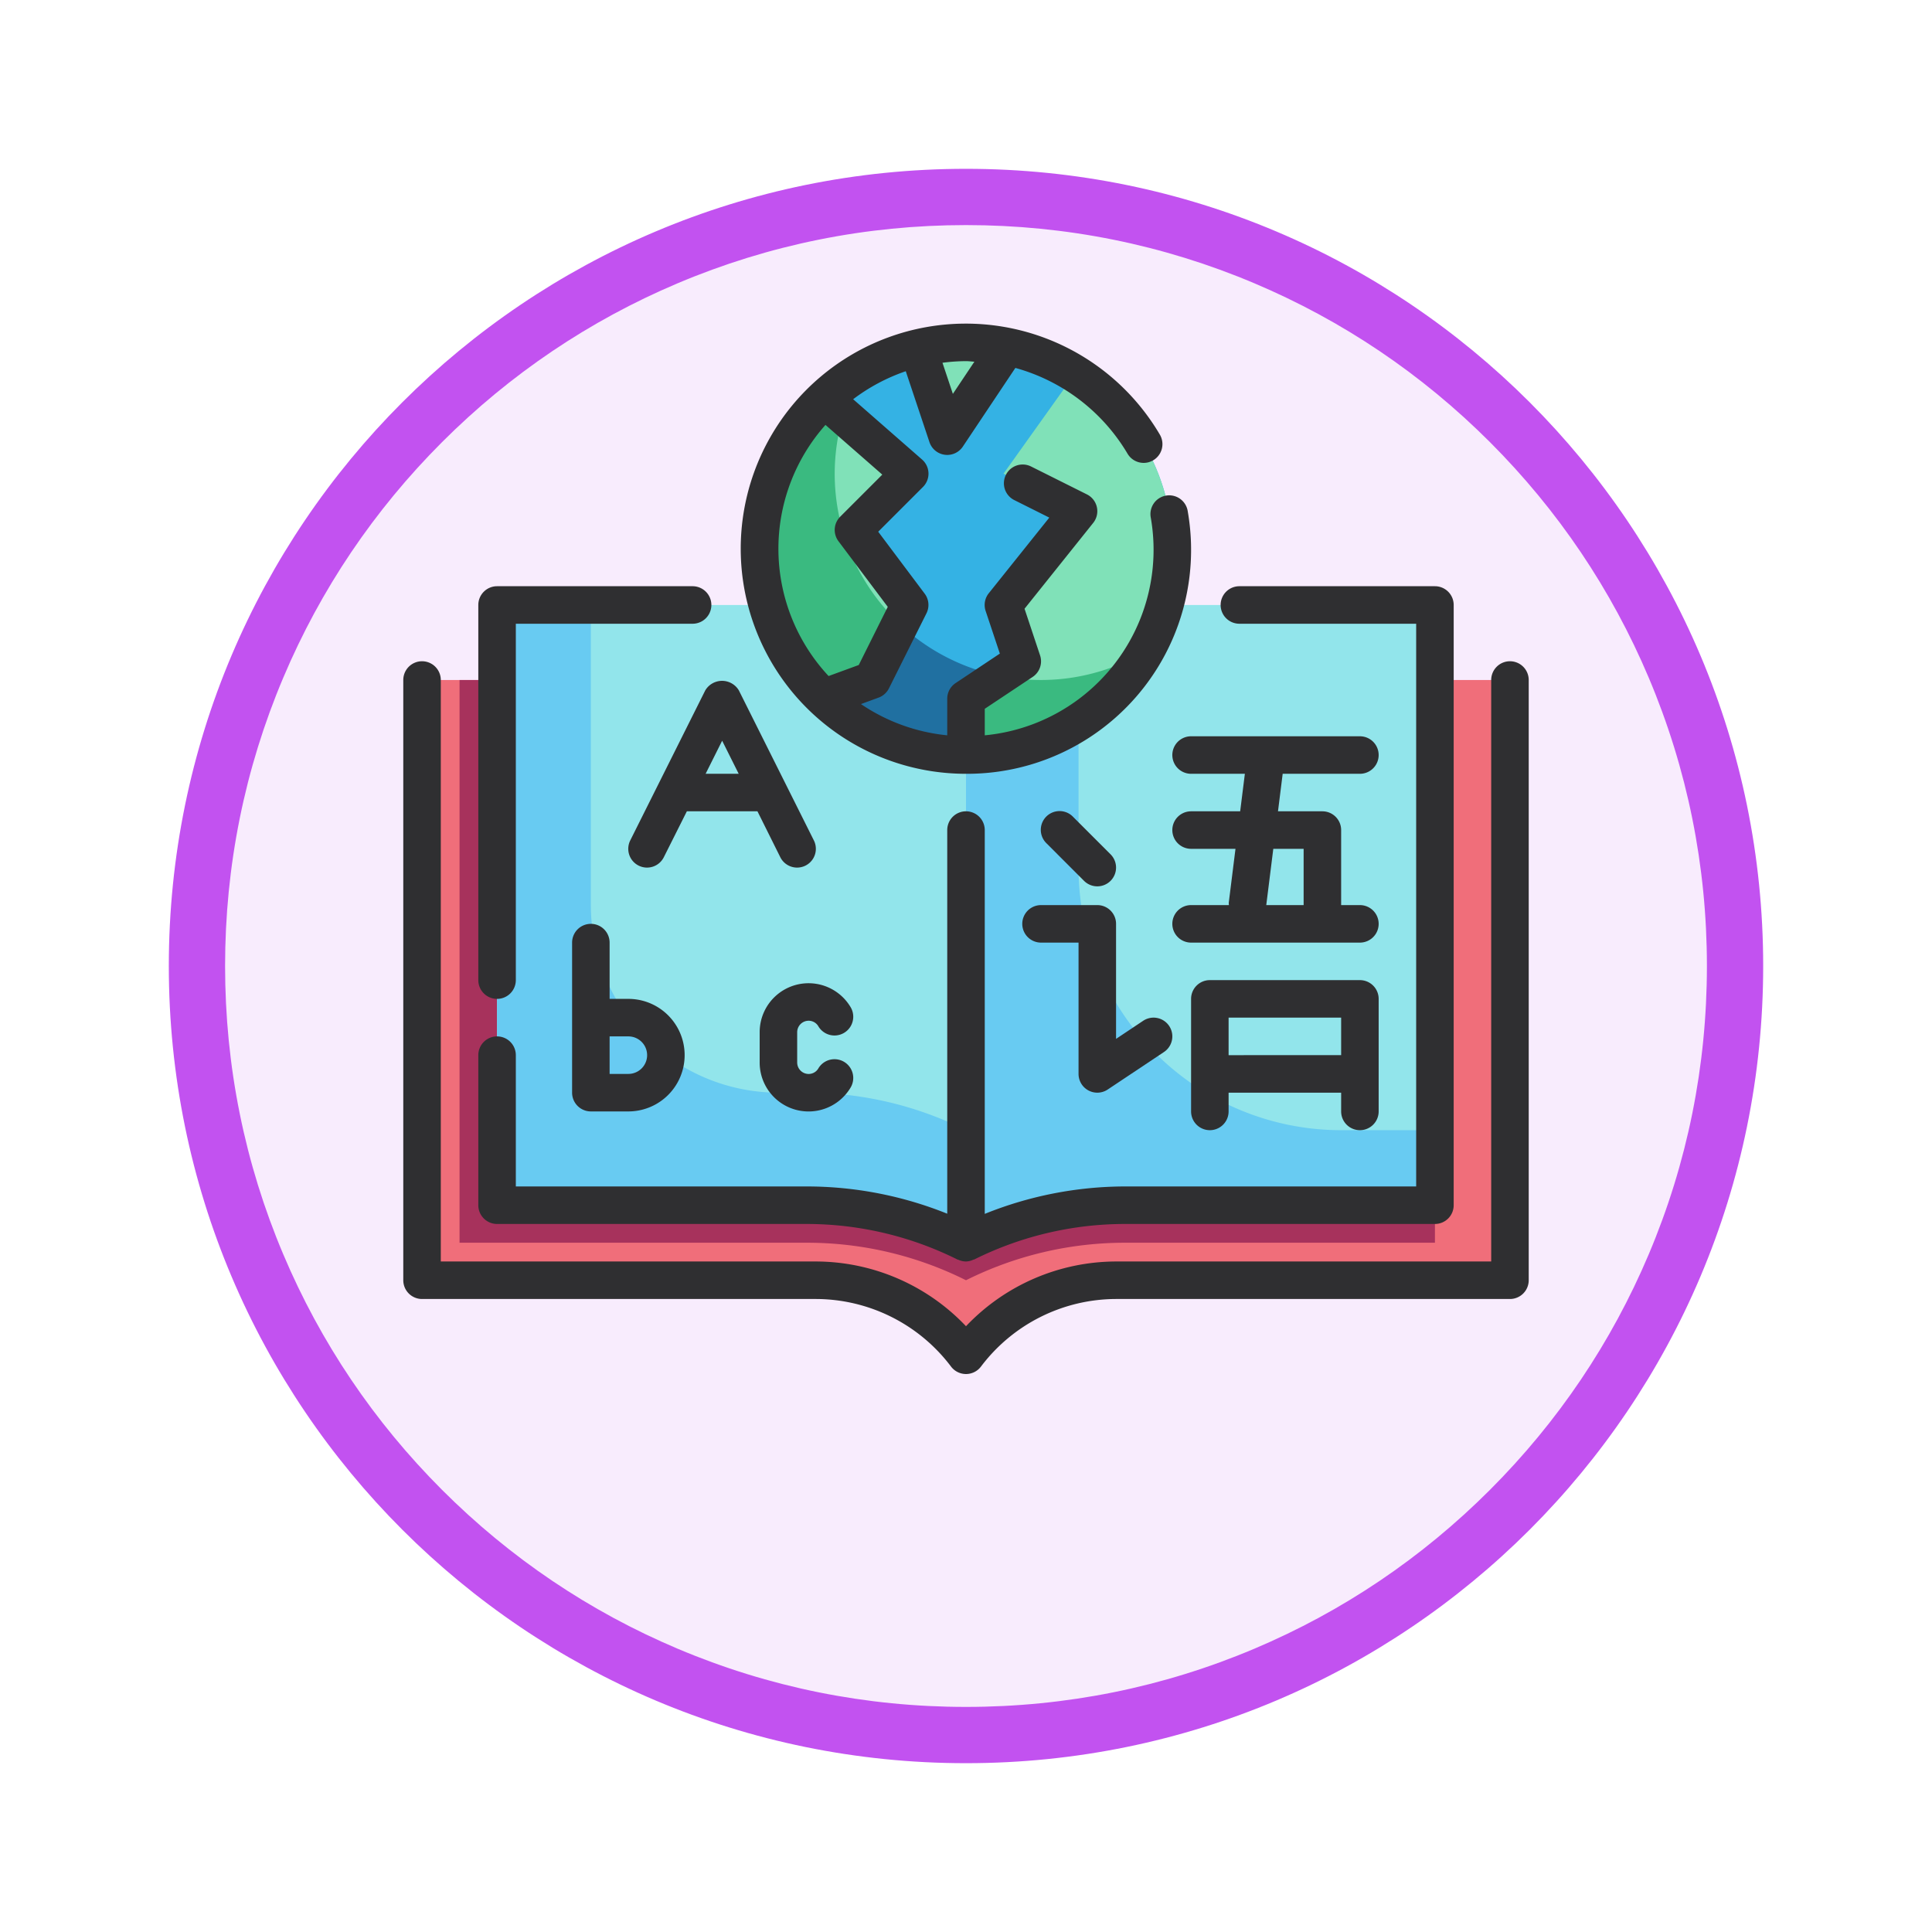<svg xmlns="http://www.w3.org/2000/svg" xmlns:xlink="http://www.w3.org/1999/xlink" width="103" height="103" viewBox="0 0 103 103">
  <defs>
    <filter id="Path_978624" x="0" y="0" width="103" height="103" filterUnits="userSpaceOnUse">
      <feOffset dy="3" input="SourceAlpha"/>
      <feGaussianBlur stdDeviation="3" result="blur"/>
      <feFlood flood-opacity="0.161"/>
      <feComposite operator="in" in2="blur"/>
      <feComposite in="SourceGraphic"/>
    </filter>
  </defs>
  <g id="Group_1224353" data-name="Group 1224353" transform="translate(-618 -2197)">
    <g id="Group_1224319" data-name="Group 1224319" transform="translate(0 18)">
      <g id="Group_1223780" data-name="Group 1223780" transform="translate(447 832)">
        <g id="Group_1220479" data-name="Group 1220479" transform="translate(-38.301 -1882)">
          <g id="Group_1214503" data-name="Group 1214503" transform="translate(218.301 3235)">
            <g id="Group_1211421" data-name="Group 1211421">
              <g id="Group_1208651" data-name="Group 1208651">
                <g id="Group_1178144" data-name="Group 1178144">
                  <g id="Group_1177896" data-name="Group 1177896">
                    <g id="Group_1176881" data-name="Group 1176881">
                      <g id="Group_1175148" data-name="Group 1175148">
                        <g id="Group_1173798" data-name="Group 1173798">
                          <g id="Group_1171925" data-name="Group 1171925">
                            <g id="Group_1164524" data-name="Group 1164524">
                              <g id="Group_1144123" data-name="Group 1144123">
                                <g transform="matrix(1, 0, 0, 1, -9, -6)" filter="url(#Path_978624)">
                                  <g id="Path_978624-2" data-name="Path 978624" transform="translate(9 6)" fill="#f8ecfd">
                                    <path d="M 42.5 83.5 C 36.964 83.5 31.595 82.416 26.541 80.279 C 21.659 78.214 17.274 75.257 13.509 71.491 C 9.743 67.726 6.786 63.341 4.721 58.459 C 2.584 53.405 1.5 48.036 1.5 42.5 C 1.5 36.964 2.584 31.595 4.721 26.541 C 6.786 21.659 9.743 17.274 13.509 13.509 C 17.274 9.743 21.659 6.786 26.541 4.721 C 31.595 2.584 36.964 1.5 42.5 1.5 C 48.036 1.5 53.405 2.584 58.459 4.721 C 63.341 6.786 67.726 9.743 71.491 13.509 C 75.257 17.274 78.214 21.659 80.279 26.541 C 82.416 31.595 83.5 36.964 83.5 42.5 C 83.5 48.036 82.416 53.405 80.279 58.459 C 78.214 63.341 75.257 67.726 71.491 71.491 C 67.726 75.257 63.341 78.214 58.459 80.279 C 53.405 82.416 48.036 83.5 42.5 83.5 Z" stroke="none"/>
                                    <path d="M 42.5 3 C 37.166 3 31.994 4.044 27.126 6.103 C 22.422 8.092 18.198 10.941 14.569 14.569 C 10.941 18.198 8.092 22.422 6.103 27.126 C 4.044 31.994 3 37.166 3 42.5 C 3 47.834 4.044 53.006 6.103 57.874 C 8.092 62.578 10.941 66.802 14.569 70.431 C 18.198 74.059 22.422 76.908 27.126 78.897 C 31.994 80.956 37.166 82 42.5 82 C 47.834 82 53.006 80.956 57.874 78.897 C 62.578 76.908 66.802 74.059 70.431 70.431 C 74.059 66.802 76.908 62.578 78.897 57.874 C 80.956 53.006 82 47.834 82 42.5 C 82 37.166 80.956 31.994 78.897 27.126 C 76.908 22.422 74.059 18.198 70.431 14.569 C 66.802 10.941 62.578 8.092 57.874 6.103 C 53.006 4.044 47.834 3 42.5 3 M 42.5 0 C 65.972 0 85 19.028 85 42.5 C 85 65.972 65.972 85 42.5 85 C 19.028 85 0 65.972 0 42.5 C 0 19.028 19.028 0 42.5 0 Z" stroke="none" fill="#c252f0"/>
                                  </g>
                                </g>
                              </g>
                            </g>
                          </g>
                        </g>
                      </g>
                    </g>
                  </g>
                </g>
              </g>
            </g>
          </g>
        </g>
      </g>
      <g id="Fill_Outline" data-name="Fill Outline" transform="translate(637.5 2192.253)">
        <path id="Path_1176277" data-name="Path 1176277" d="M3,23V55H24a10,10,0,0,1,8,4,10,10,0,0,1,8-4H61V23Z" fill="#f06e7a"/>
        <path id="Path_1176278" data-name="Path 1176278" d="M32.555,23A3.955,3.955,0,0,0,32,25a3.955,3.955,0,0,0-.555-2H5V53H23.528A18.945,18.945,0,0,1,32,55a18.946,18.946,0,0,1,8.472-2H57V23Z" fill="#a7325c"/>
        <path id="Path_1176279" data-name="Path 1176279" d="M36,19a4,4,0,0,0-4,4V53a18.949,18.949,0,0,1,8.472-2H57V19Z" fill="#92e5eb"/>
        <path id="Path_1176280" data-name="Path 1176280" d="M7,19V51H23.528A18.948,18.948,0,0,1,32,53V23a4,4,0,0,0-4-4Z" fill="#92e5eb"/>
        <path id="Path_1176281" data-name="Path 1176281" d="M38,33V19H36a4,4,0,0,0-4,4V53a18.946,18.946,0,0,1,8.472-2H57V47H52A14,14,0,0,1,38,33Z" fill="#68cbf2"/>
        <path id="Path_1176282" data-name="Path 1176282" d="M22,45A10,10,0,0,1,12,35V19H7V51H23.528A18.945,18.945,0,0,1,32,53V47a18.946,18.946,0,0,0-8.472-2Z" fill="#68cbf2"/>
        <circle id="Ellipse_12523" data-name="Ellipse 12523" cx="11" cy="11" r="11" transform="translate(21 5)" fill="#34b2e4"/>
        <path id="Path_1176283" data-name="Path 1176283" d="M36,23A10.986,10.986,0,0,1,26.49,6.49,10.993,10.993,0,1,0,41.51,21.51,10.93,10.93,0,0,1,36,23Z" fill="#2070a1"/>
        <path id="Path_1176284" data-name="Path 1176284" d="M43,16A10.994,10.994,0,0,1,32,27V24l3-2-1-3,4-5-4-2,3.81-5.34A10.968,10.968,0,0,1,43,16Z" fill="#80e1b8"/>
        <path id="Path_1176285" data-name="Path 1176285" d="M26,15l3,4-2,4-2.6.95a11,11,0,0,1,.04-15.94L29,12Z" fill="#80e1b8"/>
        <path id="Path_1176286" data-name="Path 1176286" d="M34.19,5.22,31,10,29.43,5.3A10.83,10.83,0,0,1,32,5a10.565,10.565,0,0,1,2.19.22Z" fill="#80e1b8"/>
        <path id="Path_1176287" data-name="Path 1176287" d="M33.826,22.783,32,24v3a10.984,10.984,0,0,0,9.515-5.494,10.952,10.952,0,0,1-7.689,1.277Z" fill="#3aba80"/>
        <path id="Path_1176288" data-name="Path 1176288" d="M25,12a10.98,10.98,0,0,1,.452-3.1L24.44,8.01a11,11,0,0,0-.04,15.94L27,23l1.489-2.979A10.959,10.959,0,0,1,25,12Z" fill="#3aba80"/>
        <g id="Group_1224318" data-name="Group 1224318">
          <path id="Path_1176289" data-name="Path 1176289" d="M61,22a1,1,0,0,0-1,1V54H40a11.061,11.061,0,0,0-8,3.451A11.057,11.057,0,0,0,24,54H4V23a1,1,0,0,0-2,0V55a1,1,0,0,0,1,1H24a9.045,9.045,0,0,1,7.2,3.6,1,1,0,0,0,1.6,0A9.044,9.044,0,0,1,40,56H61a1,1,0,0,0,1-1V23A1,1,0,0,0,61,22Z" fill="#2f2f31"/>
          <path id="Path_1176290" data-name="Path 1176290" d="M12,36a1,1,0,0,0-1,1v8a1,1,0,0,0,1,1h2a3,3,0,0,0,0-6H13V37A1,1,0,0,0,12,36Zm3,7a1,1,0,0,1-1,1H13V42h1A1,1,0,0,1,15,43Z" fill="#2f2f31"/>
          <path id="Path_1176291" data-name="Path 1176291" d="M18.1,23.553l-4,8a1,1,0,1,0,1.79.894L17.118,30h3.764L22.1,32.447a1,1,0,1,0,1.79-.894l-4-8a1.042,1.042,0,0,0-1.79,0ZM19.882,28H18.118L19,26.236Z" fill="#2f2f31"/>
          <path id="Path_1176292" data-name="Path 1176292" d="M23.612,41.165a.6.6,0,0,1,.524.309,1,1,0,0,0,1.728-1.006A2.607,2.607,0,0,0,21,41.776v1.613A2.607,2.607,0,0,0,25.864,44.7a1,1,0,0,0-1.728-1.006.6.6,0,0,1-.524.309A.612.612,0,0,1,23,43.389V41.776a.612.612,0,0,1,.612-.611Z" fill="#2f2f31"/>
          <path id="Path_1176293" data-name="Path 1176293" d="M38.528,44.882a1,1,0,0,0,1.027-.05l3-2a1,1,0,0,0-1.11-1.664L40,42.132V36a1,1,0,0,0-1-1H36a1,1,0,0,0,0,2h2v7a1,1,0,0,0,.528.882Z" fill="#2f2f31"/>
          <path id="Path_1176294" data-name="Path 1176294" d="M39,34a1,1,0,0,0,.707-1.707l-2-2a1,1,0,1,0-1.414,1.414l2,2A1,1,0,0,0,39,34Z" fill="#2f2f31"/>
          <path id="Path_1176295" data-name="Path 1176295" d="M53,28a1,1,0,0,0,0-2H44a1,1,0,0,0,0,2h2.867l-.25,2H44a1,1,0,0,0,0,2h2.367l-.359,2.876a.852.852,0,0,0,.009.124H44a1,1,0,0,0,0,2h9a1,1,0,0,0,0-2H52V31a1,1,0,0,0-1-1H48.633l.25-2Zm-3,4v3H48.008l.375-3Z" fill="#2f2f31"/>
          <path id="Path_1176296" data-name="Path 1176296" d="M53,47a1,1,0,0,0,1-1V40a1,1,0,0,0-1-1H45a1,1,0,0,0-1,1v6a1,1,0,0,0,2,0V45h6v1A1,1,0,0,0,53,47Zm-7-4V41h6v2Z" fill="#2f2f31"/>
          <path id="Path_1176297" data-name="Path 1176297" d="M7,40a1,1,0,0,0,1-1V20h9.425a1,1,0,0,0,0-2H7a1,1,0,0,0-1,1V39a1,1,0,0,0,1,1Z" fill="#2f2f31"/>
          <path id="Path_1176298" data-name="Path 1176298" d="M7,52H23.528a18.023,18.023,0,0,1,8.025,1.9c.013.006.029,0,.043.01A1.018,1.018,0,0,0,32,54a1,1,0,0,0,.4-.1c.015-.006.031,0,.046-.01A18.023,18.023,0,0,1,40.472,52H57a1,1,0,0,0,1-1V19a1,1,0,0,0-1-1H46.575a1,1,0,0,0,0,2H56V50H40.472A20.05,20.05,0,0,0,33,51.462V31a1,1,0,0,0-2,0V51.453A20.061,20.061,0,0,0,23.528,50H8V43a1,1,0,0,0-2,0v8a1,1,0,0,0,1,1Z" fill="#2f2f31"/>
          <path id="Path_1176299" data-name="Path 1176299" d="M32,28A11.937,11.937,0,0,0,43.824,14.02a1,1,0,1,0-1.972.328A9.936,9.936,0,0,1,33,25.949V24.535l2.555-1.7a1,1,0,0,0,.394-1.148L35.121,19.2l3.66-4.575a1,1,0,0,0-.334-1.52l-2.975-1.487a1,1,0,1,0-.9,1.789l1.869.935-3.227,4.033a1,1,0,0,0-.168.941l.759,2.276L31.44,23.168A1,1,0,0,0,31,24v1.949a9.921,9.921,0,0,1-4.6-1.666l.939-.344a1,1,0,0,0,.552-.492l2-4A1,1,0,0,0,29.8,18.4l-2.48-3.306,2.387-2.387a1,1,0,0,0-.048-1.46L25.984,8.031a10.013,10.013,0,0,1,2.805-1.493l1.262,3.778a1,1,0,0,0,1.781.239l2.8-4.193a10.063,10.063,0,0,1,5.979,4.571,1,1,0,1,0,1.723-1.016A12,12,0,1,0,32,28Zm.447-21.97L31.3,7.746l-.554-1.659A9.945,9.945,0,0,1,32,6c.15,0,.3.023.447.03ZM24.508,9.4l3.029,2.65-2.244,2.244A1,1,0,0,0,25.2,15.6l2.629,3.5L26.283,22.2l-1.608.588A9.942,9.942,0,0,1,24.508,9.4Z" fill="#2f2f31"/>
        </g>
      </g>
    </g>
  </g>
</svg>
